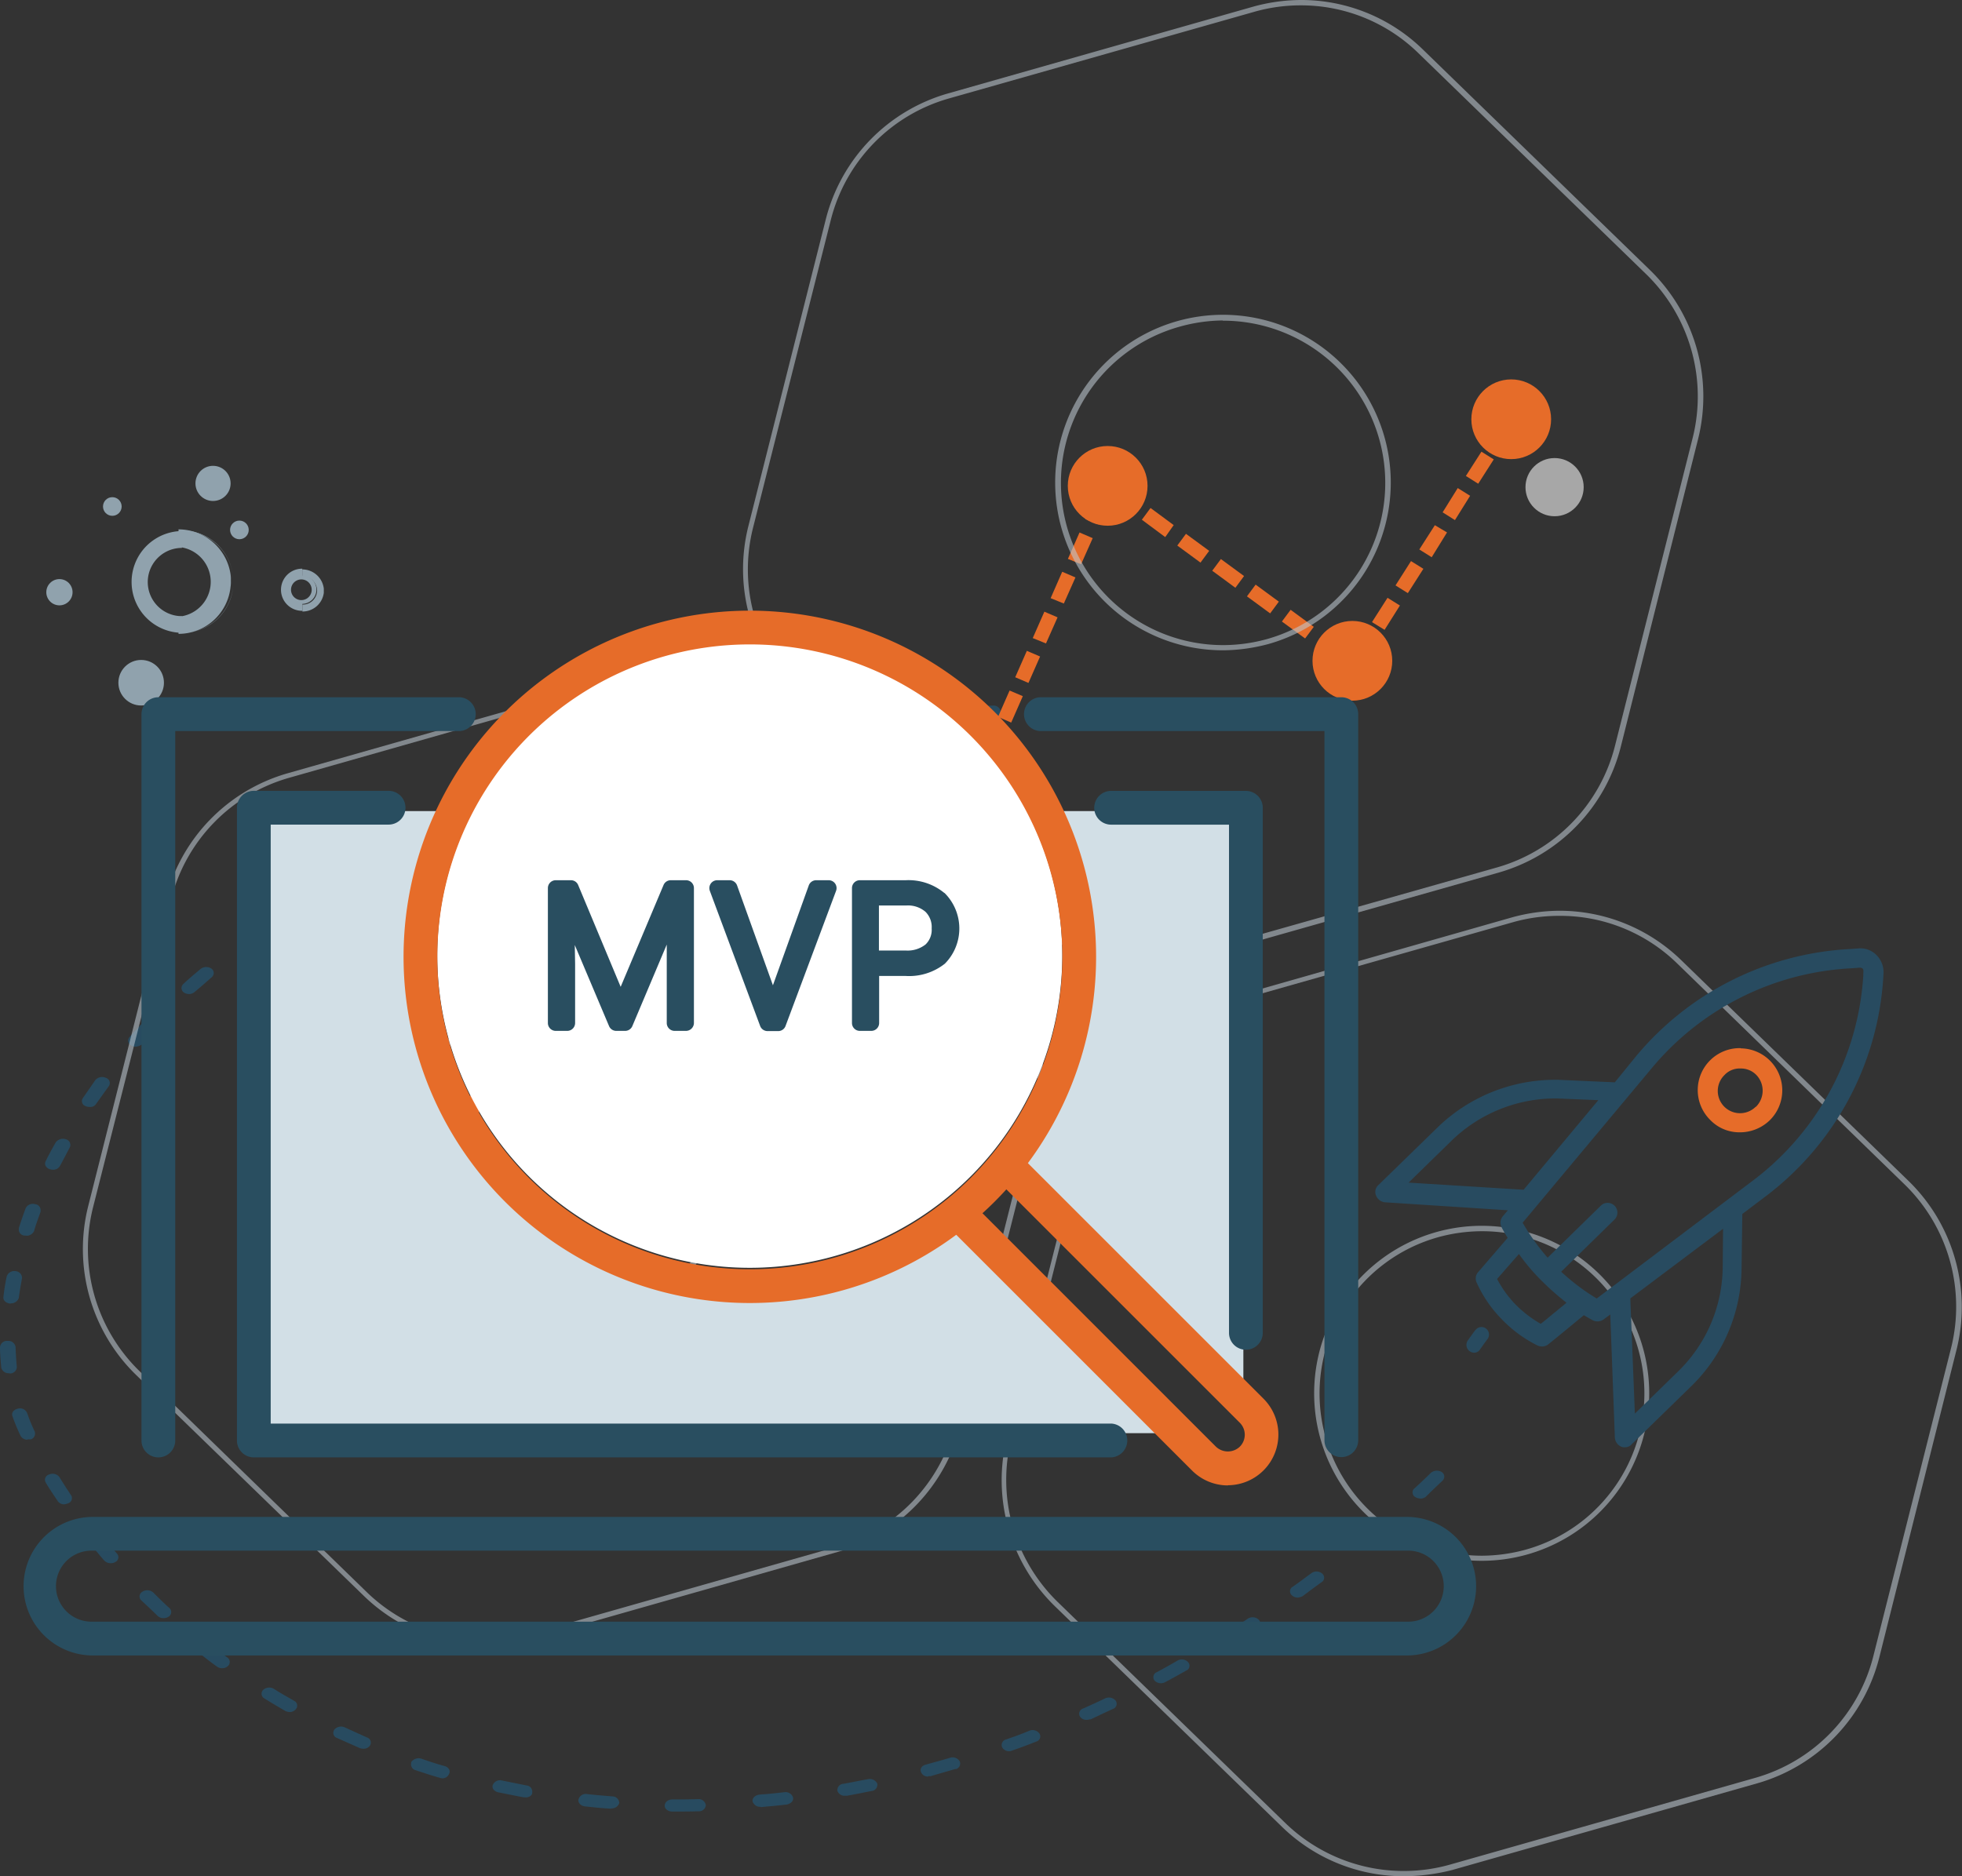 <svg id="Layer_1" data-name="Layer 1" xmlns="http://www.w3.org/2000/svg" viewBox="0 0 366.09 350.17"><rect x="0" y="0" width="366.09" height="350.17" fill="#333333" stroke="none"/><defs><style>.cls-1{fill:#284b60;}.cls-2{opacity:0.57;}.cls-3{fill:#fff;}.cls-4{fill:#e66c29;}.cls-5{fill:#bec8d2;}.cls-6{fill:#90a2ad;}.cls-7{fill:#d2dfe6;}.cls-8{fill:#294e60;}</style></defs><title>iconos</title><g id="SoftDev"><g id="Grupo_1609-2" data-name="Grupo 1609-2"><g id="Trazado_2708-2" data-name="Trazado 2708-2"><path id="Trazado_6327" data-name="Trazado 6327" class="cls-1" d="M275.07,252.46a1.46,1.46,0,0,1-1.19-2.29c.9-1.24,1.34-1.9,1.4-1.9a1.4,1.4,0,1,1,2.3,1.61h0s-.5.67-1.44,2A1.24,1.24,0,0,1,275.07,252.46Z"/></g><g id="Trazado_2709-2" data-name="Trazado 2709-2"><path id="Trazado_6328" data-name="Trazado 6328" class="cls-1" d="M126.82,338.1h-1.4c-.78,0-1.44-.52-1.39-1.14s.61-1.12,1.44-1.12h0c1.56,0,3.11,0,4.73-.06h.05a1.35,1.35,0,0,1,1.45,1.11,1.25,1.25,0,0,1-1.34,1.16h-.05C129.1,338.09,127.94,338.1,126.82,338.1Zm-12.77-.54h-.12c-1.63-.08-3.24-.26-4.76-.42-.78-.09-1.34-.63-1.23-1.3a1.39,1.39,0,0,1,1.62-1c1.51.17,3.13.3,4.7.43a1.28,1.28,0,0,1,1.29,1.24,1.48,1.48,0,0,1-1.51,1Zm27.84-.35a1.43,1.43,0,0,1-1.46-1c-.12-.63.5-1.16,1.23-1.26a9.47,9.47,0,0,1,1.06-.09c1.24-.1,2.41-.23,3.63-.37a1.46,1.46,0,0,1,1.63,1c.12.63-.43,1.16-1.23,1.31-1.23.13-2.46.28-3.7.36a8.32,8.32,0,0,1-1.12.1s-.05,0-.05,0ZM98,335.43a1,1,0,0,1-.34,0c-1.56-.27-3.13-.62-4.7-.92-.78-.18-1.24-.8-1-1.39a1.47,1.47,0,0,1,1.73-.81l4.54.92a1.14,1.14,0,0,1,1.08,1.18.88.88,0,0,1,0,.16c0,.54-.6.9-1.27.9Zm59.67-.28a1.39,1.39,0,0,1-1.41-.89,1.16,1.16,0,0,1,1-1.33h.1c1.51-.28,3.07-.6,4.58-.87a1.57,1.57,0,0,1,1.75.81,1.19,1.19,0,0,1-.93,1.38h-.08c-1.56.31-3.12.63-4.69.91a.53.53,0,0,0-.28,0Zm15.54-3.58a1.35,1.35,0,0,1-1.34-.8c-.28-.62.11-1.25.89-1.43,1.45-.41,3-.82,4.48-1.27a1.55,1.55,0,0,1,1.84.67,1.09,1.09,0,0,1-.64,1.42h0a.65.65,0,0,1-.2,0c-1.51.45-3,.86-4.53,1.32a2.07,2.07,0,0,1-.5,0Zm-90.66.32a1.43,1.43,0,0,1-.5-.09c-1.52-.43-3-.92-4.48-1.41a1.12,1.12,0,0,1-.84-1.36,1.42,1.42,0,0,1,0-.16h0a1.68,1.68,0,0,1,1.9-.63c1.45.49,2.91,1,4.37,1.38.73.22,1.12.89.78,1.47a1.32,1.32,0,0,1-1.28.81Zm105.76-5.06a1.45,1.45,0,0,1-1.29-.67,1.06,1.06,0,0,1,.72-1.52c1.45-.5,2.85-1,4.31-1.62a1.59,1.59,0,0,1,1.9.52,1,1,0,0,1-.39,1.42.88.88,0,0,1-.27.1c-1.45.59-2.91,1.13-4.36,1.63a1.48,1.48,0,0,1-.62.14Zm-120.55-.46a1.9,1.9,0,0,1-.67-.13l-4.2-1.87a1,1,0,0,1-.63-1.31,1.15,1.15,0,0,1,.12-.25,1.68,1.68,0,0,1,2-.4c1.34.62,2.74,1.24,4.09,1.86a1,1,0,0,1,.68,1.25h0a1.07,1.07,0,0,1-.12.27,1.39,1.39,0,0,1-1.23.58Zm135-5.38a1.46,1.46,0,0,1-1.23-.59,1,1,0,0,1,.28-1.39.84.84,0,0,1,.27-.13c1.4-.63,2.79-1.25,4.08-1.88a1.67,1.67,0,0,1,2,.39,1,1,0,0,1-.26,1.44,1.34,1.34,0,0,1-.24.12c-1.4.63-2.8,1.31-4.14,1.94-.27,0-.49.1-.72.1ZM54.06,319.53a2.1,2.1,0,0,1-.85-.22c-1.29-.75-2.58-1.51-3.86-2.31a1,1,0,0,1-.44-1.34.9.9,0,0,1,.2-.27,1.69,1.69,0,0,1,2-.19c1.23.8,2.52,1.51,3.75,2.22a1,1,0,0,1,.5,1.33,1.14,1.14,0,0,1-.15.23,1.49,1.49,0,0,1-1.17.55Zm162.56-5.38a1.6,1.6,0,0,1-1.18-.49,1,1,0,0,1,.09-1.38.92.92,0,0,1,.3-.18c1.33-.72,2.63-1.44,3.85-2.16a1.61,1.61,0,0,1,2,.27,1,1,0,0,1,0,1.36.92.92,0,0,1-.31.2c-1.28.72-2.63,1.48-4,2.2a1.63,1.63,0,0,1-.72.18Zm-175.15-2.8a1.64,1.64,0,0,1-1-.31c-1.18-.84-2.36-1.77-3.48-2.66a1,1,0,0,1-.25-1.38,1.36,1.36,0,0,1,.24-.24,1.71,1.71,0,0,1,2,0c1.13.89,2.24,1.73,3.43,2.58a1,1,0,0,1,.29,1.4h0a1.42,1.42,0,0,1-1.25.6ZM230,306.52a1.54,1.54,0,0,1-1.12-.44,1,1,0,0,1,0-1.42h0a.83.83,0,0,1,.27-.19c1.23-.81,2.52-1.57,3.69-2.38a1.69,1.69,0,0,1,2,.17,1,1,0,0,1,.05,1.41h0a1.05,1.05,0,0,1-.27.2c-1.23.81-2.52,1.62-3.74,2.43a2.57,2.57,0,0,1-.9.21ZM30.48,302a1.54,1.54,0,0,1-1.06-.4c-1-1-2.08-2-3.09-2.94a1,1,0,0,1,0-1.41,1.05,1.05,0,0,1,.27-.2,1.69,1.69,0,0,1,2,.17c1,1,2,2,3,2.89a1,1,0,0,1,.08,1.44.82.82,0,0,1-.2.17,1.72,1.72,0,0,1-1,.28Zm211.66-3.84a1.53,1.53,0,0,1-1.06-.39,1,1,0,0,1-.2-1.35.86.86,0,0,1,.31-.26c1.23-.85,2.34-1.71,3.51-2.56a1.64,1.64,0,0,1,2,.08,1,1,0,0,1,.19,1.35.83.83,0,0,1-.3.26c-1.17.85-2.34,1.71-3.51,2.6a2.36,2.36,0,0,1-1,.28Zm-221.5-6.41a1.61,1.61,0,0,1-1.17-.48c-.9-1-1.8-2.14-2.65-3.21a1,1,0,0,1,.19-1.42.89.89,0,0,1,.25-.14,1.66,1.66,0,0,1,2,.35c.85,1.06,1.68,2.09,2.58,3.12a1,1,0,0,1-.08,1.4,1.32,1.32,0,0,1-.25.16,1.52,1.52,0,0,1-.83.22Zm233-2.55a1.65,1.65,0,0,1-1-.31,1,1,0,0,1-.24-1.37.76.76,0,0,1,.23-.24c1.18-.94,2.23-1.84,3.3-2.74a1.74,1.74,0,0,1,2-.05,1,1,0,0,1,.24,1.42.81.81,0,0,1-.18.19q-1.59,1.36-3.35,2.78a1.8,1.8,0,0,1-1,.31ZM12,280.76a1.43,1.43,0,0,1-1.24-.62C10,279,9.21,277.87,8.54,276.7a1,1,0,0,1,.4-1.42,1.17,1.17,0,0,1,.26-.1,1.59,1.59,0,0,1,1.91.53c.67,1.11,1.4,2.23,2.14,3.34a1,1,0,0,1-.32,1.42,1.15,1.15,0,0,1-.23.1A2.62,2.62,0,0,1,12,280.76Zm253-1.1a1.75,1.75,0,0,1-.95-.27,1,1,0,0,1-.34-1.36.88.88,0,0,1,.22-.25c1.12-1,2.13-2,3.07-2.91a1.76,1.76,0,0,1,2-.14,1,1,0,0,1,.33,1.4.83.83,0,0,1-.16.21c-1,.94-2,1.88-3.12,3a1.6,1.6,0,0,1-1.07.35ZM5.13,268.7A1.45,1.45,0,0,1,3.85,268v0a35.11,35.11,0,0,1-1.53-3.7c-.23-.62.22-1.21,1-1.39a1.45,1.45,0,0,1,1.74.8,31.05,31.05,0,0,0,1.41,3.44,1.15,1.15,0,0,1-.68,1.48h0l-.1,0a2.59,2.59,0,0,1-.56,0ZM1.69,256.29a1.4,1.4,0,0,1-1.45-1C.12,254,0,252.68,0,251.43a1.3,1.3,0,0,1,1.4-1.17h.05a1.35,1.35,0,0,1,1.45,1.11c.06,1.25.12,2.55.24,3.76a1.26,1.26,0,0,1-1.28,1.21.18.18,0,0,0-.16,0Zm.3-13H1.88c-.79-.09-1.34-.62-1.24-1.24a37.41,37.41,0,0,1,.61-3.81,1.47,1.47,0,0,1,1.62-1,1.28,1.28,0,0,1,1.24,1.3c-.23,1.25-.44,2.5-.61,3.71a1.5,1.5,0,0,1-1.5,1Zm2.86-12.7a.8.8,0,0,1-.34,0,1.1,1.1,0,0,1-1-1.14h0a1.57,1.57,0,0,1,0-.23c.39-1.25.83-2.5,1.27-3.71a1.49,1.49,0,0,1,1.79-.76,1.1,1.1,0,0,1,1,1.19h0a.86.86,0,0,1,0,.23c-.43,1.21-.89,2.42-1.22,3.62a1.6,1.6,0,0,1-1.44.85Zm5-12.28a2.62,2.62,0,0,1-.56-.09c-.73-.27-1.06-.89-.78-1.47.55-1.16,1.22-2.36,1.88-3.53a1.68,1.68,0,0,1,1.9-.59,1.09,1.09,0,0,1,.81,1.31.9.9,0,0,1-.08.21c-.61,1.16-1.22,2.33-1.83,3.45a1.41,1.41,0,0,1-1.35.71Zm6.84-11.72a1.7,1.7,0,0,1-.67-.13,1,1,0,0,1-.7-1.23,1.11,1.11,0,0,1,.14-.29l2.33-3.36a1.67,1.67,0,0,1,2-.4,1,1,0,0,1,.63,1.31,1.19,1.19,0,0,1-.13.25c-.78,1.07-1.56,2.19-2.34,3.26a1.23,1.23,0,0,1-1.21.59Zm8.59-11.24a1.57,1.57,0,0,1-.79-.22,1,1,0,0,1-.49-1.32,1.58,1.58,0,0,1,.15-.24c.9-1,1.89-2.06,2.84-3.09a1.7,1.7,0,0,1,2-.22,1,1,0,0,1,.48,1.33,1.1,1.1,0,0,1-.2.28c-.94,1-1.89,2.06-2.79,3.05a2.22,2.22,0,0,1-1.22.43Zm10-9.83a1.66,1.66,0,0,1-.94-.27,1,1,0,0,1-.42-.53,1,1,0,0,1,.3-1.08c1.05-1,2.12-1.88,3.23-2.82a1.76,1.76,0,0,1,2-.05,1,1,0,0,1,.24,1.41.86.86,0,0,1-.18.2c-1.06.94-2.13,1.88-3.23,2.78a1.63,1.63,0,0,1-1,.37Zm11.45-9.26a1.5,1.5,0,0,1-1.06-.4,1,1,0,0,1-.2-1.34,1.14,1.14,0,0,1,.31-.27c1.17-.85,2.4-1.71,3.62-2.56a1.71,1.71,0,0,1,2,.13,1,1,0,0,1,.1,1.4,1.33,1.33,0,0,1-.26.21c-1.23.81-2.4,1.66-3.57,2.47a1.44,1.44,0,0,1-.95.36Zm12.62-8.11a1.83,1.83,0,0,1-1.18-.44,1,1,0,0,1,0-1.37.89.89,0,0,1,.31-.19c1.28-.76,2.63-1.48,4-2.2a1.61,1.61,0,0,1,2,.3,1,1,0,0,1-.09,1.39,1.75,1.75,0,0,1-.29.18L60.23,168a3.93,3.93,0,0,1-.84.18Zm13.58-7a1.46,1.46,0,0,1-1.24-.59,1,1,0,0,1,.28-1.39h0a.84.84,0,0,1,.27-.13l4.19-1.88a1.63,1.63,0,0,1,1.91.43,1,1,0,0,1-.32,1.42h0a1.23,1.23,0,0,1-.23.11c-1.39.58-2.79,1.16-4.13,1.84a1.31,1.31,0,0,1-.72.18Zm14.47-5.82a1.45,1.45,0,0,1-1.28-.67,1.06,1.06,0,0,1,.72-1.52c1.45-.5,3-1,4.42-1.53a1.48,1.48,0,0,1,1.84.62c.34.58,0,1.25-.78,1.47-1.45.45-3,1-4.3,1.48a1.31,1.31,0,0,1-.61.15Zm14.77-5.23a1.48,1.48,0,0,1-1.29-.67c-.34-.59,0-1.25.73-1.53,1.33-.44,2.79-1,4.41-1.53a1.61,1.61,0,0,1,1.9.62c.34.58,0,1.25-.78,1.52-1.62.54-3,1-4.36,1.54-.17,0-.39.05-.61.05ZM117.29,145a1.44,1.44,0,0,1-1.34-.75,1.09,1.09,0,0,1,.62-1.41.9.9,0,0,1,.22-.06c1.45-.45,3-.82,4.53-1.27a1.47,1.47,0,0,1,1.79.71c.28.63-.16,1.25-.9,1.43-1.56.45-3,.82-4.47,1.23a.56.56,0,0,1-.45.12Zm15.49-3.51a1.44,1.44,0,0,1-1.4-.8c-.23-.63.22-1.25,1-1.39,1.52-.36,3-.69,4.64-1a1.55,1.55,0,0,1,1.75.8c.23.62-.28,1.21-1,1.39-1.56.32-3.07.63-4.53,1Zm15.72-3.51a1.4,1.4,0,0,1-1.4-.89,1.15,1.15,0,0,1,1-1.33h0l.1,0c1.56-.27,3.13-.54,4.7-.77a1.48,1.48,0,0,1,1.68.9,1.2,1.2,0,0,1-1,1.33h-.08c-1.56.28-3.13.5-4.64.77Zm15.94-2.35a1.34,1.34,0,0,1-1.4-1c-.12-.62.39-1.2,1.23-1.3l4.76-.55a1.47,1.47,0,0,1,1.63,1c.11.63-.44,1.16-1.24,1.31-1.56.18-3.19.32-4.69.54Zm16.17-1.45a1.42,1.42,0,0,1-1.45-1,1.26,1.26,0,0,1,1.28-1.21c1.56-.09,3.19-.23,4.76-.28a1.35,1.35,0,0,1,1.51,1.06c.07.62-.55,1.16-1.33,1.21l-4.76.29Z"/></g></g><g id="Elipse_104-2" data-name="Elipse 104-2" class="cls-2"><circle id="Elipse_127" data-name="Elipse 127" class="cls-3" cx="290.07" cy="90.92" r="5.43"/></g><g id="Grupo_1623-2" data-name="Grupo 1623-2"><g id="Trazado_2737-2" data-name="Trazado 2737-2"><path id="Trazado_6330" data-name="Trazado 6330" class="cls-4" d="M75.8,238.44l-2.46-1.05,2.17-4.93,2.46,1ZM79,231l-2.46-1,2.17-4.93,2.46,1.05Zm3.28-7.34-2.47-1.06L82,217.72l2.47,1.05Zm3.22-7.39-2.47-1.06,2.17-4.92,2.47,1Zm3.28-7.4-2.47-1.06,2.17-4.92L91,204Zm3.27-7.41-2.46-1.05,2.17-4.93,2.46,1.06Zm3.22-7.45L92.83,193,95,188.07l2.46,1.05Zm3.22-7.34-2.46-1.05,2.17-4.93,2.46,1.05Zm3.34-7.4-2.47-1.05,2.17-4.93,2.46,1Zm66.21-.41-1.18-.34.39-1.45-.12-.05.34-.79.11-.34h.06l1.22-2.74,2.47,1.05-1.67,3.82Zm-3.75-1.12-5.22-1.44.78-2.57,5.21,1.43Zm-7.8-2.16-5.21-1.44.77-2.57,5.22,1.43Zm-7.79-2.21-5.2-1.43.77-2.58,5.21,1.43Zm23.72-1.59-2.46-1,2.18-4.93,2.46,1.06Zm-67.37.1-2.46-1.06,2.16-4.92,2.47,1.05Zm35.92-.68-5.21-1.43.77-2.58,5.22,1.44ZM133.2,169,128,167.6l.77-2.58,5.21,1.43Zm-7.78-2.16-5.21-1.43.77-2.58,5.22,1.44Zm-7.79-2.21-5.21-1.43.77-2.58,5.21,1.44Zm58-.24-2.46-1,2.16-4.93,2.47,1.05Zm-67.33.09-2.46-1,1.44-3.3,1.63-.79,1.68.49-.78,2.58-.55-.16Zm70.6-7.48L176.48,156l2.16-4.93,2.47,1Zm3.23-7.4-2.46-1.06,2.16-4.92,2.48,1Zm3.27-7.4L183,141.17l2.16-4.93,2.47,1.06Zm3.28-7.34-2.46-1.06,2.16-4.92,2.47,1.05Zm3.22-7.4-2.47-1.06,2.17-4.93,2.47,1.06ZM254,124.33l-2.3-1.45,2.9-4.54,2.3,1.45Zm-3.92-.38-4.32-3.18,1.62-2.19,4.32,3.18Zm-54.91-3.86-2.47-1,2.17-4.93,2.46,1.06Zm48.35-.93L239.19,116l1.63-2.19,4.32,3.18Zm14.83-1.61L256,116.11l2.9-4.54,2.31,1.44ZM237,114.48l-4.33-3.18,1.62-2.19,4.33,3.18Zm-38.5-1.84-2.46-1,2.16-4.93,2.47,1.06Zm64.19-1.94-2.3-1.44,2.89-4.54,2.31,1.44Zm-32.18-1-4.32-3.18,1.62-2.18,4.32,3.17Zm-28.79-4.39-2.46-1,2.17-4.93,2.46,1.06ZM224,105l-4.33-3.18,1.62-2.19,4.33,3.18Zm43.14-1-2.31-1.45,2.9-4.53L270,99.37Zm-49.72-3.76L213.06,97l1.62-2.19L219,98ZM205,97.89l-2.46-1,2.17-4.93L207.13,93Zm66.48-.82-2.3-1.45L272,91.09l2.31,1.44Zm-60.56-1.66-4.32-3.18,1.62-2.18,4.32,3.17Zm64.9-5.13-2.3-1.45,2.9-4.53,2.3,1.44Zm4.41-6.78-2.3-1.44,2.89-4.54L283.09,79Z"/></g></g><g id="Elipse_118-2" data-name="Elipse 118-2"><circle id="Elipse_128" data-name="Elipse 128" class="cls-4" cx="74.51" cy="237.94" r="7.44"/></g><g id="Elipse_119-2" data-name="Elipse 119-2"><circle id="Elipse_129" data-name="Elipse 129" class="cls-4" cx="107.57" cy="161.33" r="7.44"/></g><g id="Elipse_120-2" data-name="Elipse 120-2"><circle id="Elipse_130" data-name="Elipse 130" class="cls-4" cx="168.06" cy="176.98" r="7.44"/></g><g id="Elipse_121-2" data-name="Elipse 121-2"><circle id="Elipse_131" data-name="Elipse 131" class="cls-4" cx="206.68" cy="90.68" r="7.44"/></g><g id="Elipse_122-2" data-name="Elipse 122-2"><circle id="Elipse_132" data-name="Elipse 132" class="cls-4" cx="252.34" cy="123.33" r="7.44"/></g><g id="Elipse_123-2" data-name="Elipse 123-2"><circle id="Elipse_133" data-name="Elipse 133" class="cls-4" cx="281.98" cy="78.25" r="7.44"/></g><g id="Grupo_1607-2" data-name="Grupo 1607-2" class="cls-2"><g id="Trazado_2703-2" data-name="Trazado 2703-2"><path id="Trazado_6331" data-name="Trazado 6331" class="cls-5" d="M90.73,307.05h0a32.5,32.5,0,0,1-22.86-9.22L25.38,256.6a32.78,32.78,0,0,1-8.94-31.42l14.48-57.4a32.76,32.76,0,0,1,22.75-23.46l56.92-16.19a33.89,33.89,0,0,1,8.84-1.26,32.49,32.49,0,0,1,22.86,9.21l42.44,41.23a32.86,32.86,0,0,1,8.94,31.49l-14.48,57.35a32.76,32.76,0,0,1-22.76,23.46L99.52,305.8A32.3,32.3,0,0,1,90.73,307.05Zm28.71-179.28a31.44,31.44,0,0,0-8.57,1.2L54,145.15a31.64,31.64,0,0,0-22.1,22.79l-14.54,57.4A31.85,31.85,0,0,0,26,255.87l42.44,41.28a31.63,31.63,0,0,0,22.19,8.94h0a31.71,31.71,0,0,0,8.56-1.2l56.92-16.19a31.61,31.61,0,0,0,22.09-22.79l14.48-57.4A31.83,31.83,0,0,0,184,178l-42.43-41.23a31.39,31.39,0,0,0-22.13-9ZM105.15,248.21a31.35,31.35,0,1,1,8.45-1.2,33.47,33.47,0,0,1-8.45,1.2Zm-.19-61.7a30.93,30.93,0,0,0-8.17,1.15,30.31,30.31,0,1,0,8.17-1.15Z"/></g><g id="Trazado_2704-2" data-name="Trazado 2704-2"><path id="Trazado_6332" data-name="Trazado 6332" class="cls-5" d="M213.91,180.24h0A32.53,32.53,0,0,1,191,171L148.61,129.8a32.88,32.88,0,0,1-9-31.49l14.48-57.4a32.79,32.79,0,0,1,22.76-23.46L233.77,1.26A33.89,33.89,0,0,1,242.61,0a32.51,32.51,0,0,1,22.86,9.21l42.44,41.23a32.89,32.89,0,0,1,8.94,31.49l-14.43,57.46a32.79,32.79,0,0,1-22.76,23.46L222.74,179A34.24,34.24,0,0,1,213.91,180.24ZM242.61,1a31.43,31.43,0,0,0-8.56,1.2l-57,16.18A31.63,31.63,0,0,0,155,41.13L140.5,98.54a31.81,31.81,0,0,0,8.66,30.52l42.44,41.23a31.63,31.63,0,0,0,22.19,8.94h0a31.71,31.71,0,0,0,8.56-1.2l56.92-16.12a31.63,31.63,0,0,0,22.09-22.79l14.48-57.41a31.84,31.84,0,0,0-8.66-30.52L264.74,10a31.31,31.31,0,0,0-22.13-9ZM228.33,121.37a31.31,31.31,0,1,1,8.45-1.2A33.6,33.6,0,0,1,228.33,121.37Zm-.19-61.56A30.88,30.88,0,0,0,220,61a30.27,30.27,0,0,0,8.29,59.4,30.81,30.81,0,0,0,8.17-1.14,30.28,30.28,0,0,0-8.29-59.41Z"/></g><g id="Trazado_2705-2" data-name="Trazado 2705-2"><path id="Trazado_6333" data-name="Trazado 6333" class="cls-5" d="M262.12,350.17h0A32.49,32.49,0,0,1,239.26,341l-42.44-41.23a32.85,32.85,0,0,1-8.94-31.48l14.48-57.36a32.79,32.79,0,0,1,22.76-23.46L282,171.25a33.84,33.84,0,0,1,8.84-1.27,32.58,32.58,0,0,1,22.86,9.22l42.43,41.22a32.86,32.86,0,0,1,8.94,31.49l-14.42,57.46a32.78,32.78,0,0,1-22.76,23.46L271,349A37.05,37.05,0,0,1,262.12,350.17Zm28.71-179.24a31.44,31.44,0,0,0-8.57,1.2l-57,16.18a31.63,31.63,0,0,0-22.09,22.79l-14.48,57.41A31.85,31.85,0,0,0,197.37,299l42.44,41.22A31.75,31.75,0,0,0,270.56,348l56.92-16.18A31.63,31.63,0,0,0,349.57,309l14.48-57.41a31.84,31.84,0,0,0-8.66-30.52L313,179.87A31.22,31.22,0,0,0,290.83,170.93ZM276.54,291.3a31.26,31.26,0,1,1,27.21-16,31.25,31.25,0,0,1-27.21,16Zm-.14-61.51a30.93,30.93,0,0,0-8.17,1.15,30.28,30.28,0,0,0,8.35,59.41,31.35,31.35,0,0,0,8.17-1.15,30.27,30.27,0,0,0-8.35-59.41Z"/></g></g><g id="Línea_60" data-name="Línea 60"><rect id="Rectángulo_273" data-name="Rectángulo 273" class="cls-4" x="214.65" y="182.68" width="13.84" height="6.34" transform="translate(-0.58 0.69) rotate(-0.18)"/></g><g id="Grupo_1622-2" data-name="Grupo 1622-2"><g id="Trazado_2732-2" data-name="Trazado 2732-2"><path id="Trazado_6341" data-name="Trazado 6341" class="cls-6" d="M33.94,118.12h0V115a6.37,6.37,0,1,1,0-12.74h0V99a9.57,9.57,0,0,1,9.49,8.08,9.5,9.5,0,1,0,.08,2.44A9.63,9.63,0,0,1,33.94,118.12Z"/></g><g id="Trazado_2733-2" data-name="Trazado 2733-2"><path id="Trazado_6342" data-name="Trazado 6342" class="cls-6" d="M43.16,107.09a5.26,5.26,0,0,1,.13,1A6.45,6.45,0,0,0,43.16,107.09Z"/></g><g id="Trazado_2734-2" data-name="Trazado 2734-2"><path id="Trazado_6343" data-name="Trazado 6343" class="cls-6" d="M43,107.06a9.82,9.82,0,0,0-9.69-8.26v3.29a6.52,6.52,0,0,1,0,13v3.21h0a9.76,9.76,0,0,0,9.71-8.78,5.49,5.49,0,0,0,.06-1V108A6.43,6.43,0,0,0,43,107.06Z"/></g><g id="Trazado_2735-2" data-name="Trazado 2735-2"><path id="Trazado_6344" data-name="Trazado 6344" class="cls-6" d="M59.05,110.06a2.65,2.65,0,0,0-2.65-2.63v-1.29h0a3.93,3.93,0,1,0-.08,7.86h.1v-1.29A2.69,2.69,0,0,0,59.05,110.06Zm-4.75,0A1.93,1.93,0,1,1,56.24,112,1.93,1.93,0,0,1,54.3,110.08Z"/></g><g id="Trazado_2736-2" data-name="Trazado 2736-2"><path id="Trazado_6345" data-name="Trazado 6345" class="cls-6" d="M56.4,106.27h0v1.29a2.72,2.72,0,0,1,2.77,2.63,2.67,2.67,0,0,1-2.69,2.65h-.06v1.29h0a4,4,0,0,0,4-3.49v-.78A4.06,4.06,0,0,0,56.4,106.27Z"/></g><g id="Elipse_113-2" data-name="Elipse 113-2"><circle id="Elipse_134" data-name="Elipse 134" class="cls-6" cx="39.75" cy="90.22" r="3.28"/></g><g id="Elipse_114-2" data-name="Elipse 114-2"><circle id="Elipse_135" data-name="Elipse 135" class="cls-6" cx="26.34" cy="127.42" r="4.25"/></g><g id="Elipse_115-2" data-name="Elipse 115-2"><circle id="Elipse_136" data-name="Elipse 136" class="cls-6" cx="20.96" cy="94.53" r="1.74"/></g><g id="Elipse_116-2" data-name="Elipse 116-2"><circle id="Elipse_137" data-name="Elipse 137" class="cls-6" cx="44.67" cy="98.9" r="1.74"/></g><g id="Elipse_117-2" data-name="Elipse 117-2"><circle id="Elipse_138" data-name="Elipse 138" class="cls-6" cx="11.09" cy="110.53" r="2.45"/></g></g><g id="Grupo_1608-2" data-name="Grupo 1608-2"><g id="Trazado_2706-2" data-name="Trazado 2706-2"><path id="Trazado_6346" data-name="Trazado 6346" class="cls-4" d="M324.81,195.62A7.83,7.83,0,0,0,319.09,209a7.54,7.54,0,0,0,5.49,2.33,8,8,0,0,0,5.59-2.2h0a7.84,7.84,0,0,0-5.36-13.47Zm2.78,10.95a4.15,4.15,0,1,1-5.83-5.92l.05-.05a3.87,3.87,0,0,1,3-1.18,4,4,0,0,1,2.92,1.22,4.24,4.24,0,0,1-.09,5.93Z"/></g><g id="Trazado_2707-2" data-name="Trazado 2707-2"><path id="Trazado_6347" data-name="Trazado 6347" class="cls-1" d="M350.14,178.26A4.17,4.17,0,0,0,346.9,177l-1.68.12A55.72,55.72,0,0,0,305.38,197L301.31,202l-10.57-.47h-.17a31.5,31.5,0,0,0-22.36,8.91l-11,10.72a1.72,1.72,0,0,0-.44,2,2,2,0,0,0,1.63,1.23l22.95,1.49-.94,1.12a1.87,1.87,0,0,0-.22,2.07,21,21,0,0,0,1.13,1.95l-5.52,6.41a1.79,1.79,0,0,0-.27,1.95,23.5,23.5,0,0,0,4.61,6.76,24,24,0,0,0,6.79,5,2.09,2.09,0,0,0,.78.16,1.82,1.82,0,0,0,1.17-.39c1.24-1,2.57-2.08,3.85-3.14l2.8-2.31c.55.34,1.06.61,1.63.94a2.13,2.13,0,0,0,.9.22,2,2,0,0,0,1.12-.34l1.28-.95.86,23.06A2,2,0,0,0,302.5,270a1.44,1.44,0,0,0,.67.11,1.6,1.6,0,0,0,1.29-.56l11-10.72a31.1,31.1,0,0,0,9.5-22.13l.14-10.13,4.3-3.25a55.48,55.48,0,0,0,22-40.87l.05-.9A4.5,4.5,0,0,0,350.14,178.26Zm-87.31,42.46,8-7.81a27.82,27.82,0,0,1,19.68-7.9l7.72.32-13.94,16.72Zm27.56,24c-1,.78-1.95,1.63-2.91,2.35a21.86,21.86,0,0,1-4.77-3.68,20.76,20.76,0,0,1-3.37-4.69l4.08-4.66a37.24,37.24,0,0,0,3.87,4.63h0a51.54,51.54,0,0,0,5,4.46c-.57.52-1.24,1-1.9,1.59Zm31.05-8.21a27.47,27.47,0,0,1-8.39,19.51l-8,7.81-.85-21.5,17.31-13Zm26.23-54.42a52,52,0,0,1-20.49,38.17l-29.25,22.09a40.49,40.49,0,0,1-6.63-5l9.87-9.66a1.82,1.82,0,1,0-2.53-2.61h0l-9.87,9.65a41.66,41.66,0,0,1-4.66-6.53l24.14-28.9a51.88,51.88,0,0,1,37.16-18.58l1.67-.12a.82.82,0,0,1,.45.16c.1.05.16.23.16.44Z"/></g></g></g><path class="cls-3" d="M139.91,120a58.31,58.31,0,1,0,58.3,58.3A58.31,58.31,0,0,0,139.91,120Z"/><path class="cls-7" d="M188.78,217.71,180,226.22l39.51,41.26H47.84V151.38H85.37a61.19,61.19,0,1,0,109.63,0h37V261.46Z"/><path class="cls-8" d="M194.05,136.44h53.08V268.8a3.15,3.15,0,1,0,6.3,0V133.28a3.15,3.15,0,0,0-3.15-3.15H194.05a3.16,3.16,0,0,0,0,6.31Z"/><path class="cls-8" d="M29.55,272a3.15,3.15,0,0,0,3.15-3.15V136.44H85.78a3.16,3.16,0,0,0,0-6.31H29.55a3.15,3.15,0,0,0-3.15,3.15V268.8A3.15,3.15,0,0,0,29.55,272Z"/><path class="cls-8" d="M72.51,153.9a3.15,3.15,0,0,0,0-6.3H47.36a3.15,3.15,0,0,0-3.15,3.15V268.8A3.15,3.15,0,0,0,47.36,272h160a3.16,3.16,0,0,0,0-6.31H50.51V153.9Z"/><path class="cls-8" d="M232.47,251.91a3.15,3.15,0,0,0,3.15-3.15v-98a3.15,3.15,0,0,0-3.15-3.15H207.32a3.15,3.15,0,0,0,0,6.3h22v94.86A3.15,3.15,0,0,0,232.47,251.91Z"/><path class="cls-8" d="M262.5,283.11H17.33a12.93,12.93,0,0,0,0,25.86H262.5a12.93,12.93,0,1,0,0-25.86Zm0,19.55H17.33a6.63,6.63,0,1,1,0-13.25H262.5a6.63,6.63,0,1,1,0,13.25Z"/><path class="cls-4" d="M139.92,243.19a64.61,64.61,0,1,1,64.6-64.61A64.61,64.61,0,0,1,139.92,243.19Zm0-122.92a58.31,58.31,0,1,0,58.3,58.31A58.31,58.31,0,0,0,139.92,120.27Z"/><path class="cls-4" d="M229.11,277.23a9.44,9.44,0,0,1-6.69-2.78l-45.68-45.68a3.15,3.15,0,0,1,4.44-4.48v0L226.88,270a3.23,3.23,0,0,0,4.46,0,3.16,3.16,0,0,0,0-4.46l-45.69-45.69a3.15,3.15,0,1,1,4.44-4.47l0,0,45.68,45.68a9.46,9.46,0,0,1-6.68,16.14Z"/><path class="cls-8" d="M128,164.28h-2.83a1.46,1.46,0,0,0-1.36.9l-8,19-7.93-19a1.45,1.45,0,0,0-1.36-.9h-2.81a1.47,1.47,0,0,0-1.48,1.47h0v25.18a1.47,1.47,0,0,0,1.47,1.47h2.13a1.47,1.47,0,0,0,1.48-1.47h0V179.87l-.06-3.49,6.39,15.12a1.46,1.46,0,0,0,1.36.9h1.63a1.46,1.46,0,0,0,1.36-.9l6.42-15.21,0,14.64a1.47,1.47,0,0,0,1.47,1.47H128a1.49,1.49,0,0,0,1.48-1.47h0V165.75a1.47,1.47,0,0,0-1.48-1.47Z"/><path class="cls-8" d="M154.62,164.28h-2.34a1.47,1.47,0,0,0-1.38,1l-6.68,18.61-6.68-18.61a1.48,1.48,0,0,0-1.39-1h-2.31a1.47,1.47,0,0,0-1.48,1.47,1.54,1.54,0,0,0,.09.52l9.37,25.17a1.48,1.48,0,0,0,1.39,1h2a1.46,1.46,0,0,0,1.38-1L156,166.27a1.47,1.47,0,0,0-.87-1.9,1.48,1.48,0,0,0-.51-.09Z"/><path class="cls-8" d="M176.19,166.65a10.5,10.5,0,0,0-7.18-2.37h-8.57a1.47,1.47,0,0,0-1.47,1.47h0v25.18a1.47,1.47,0,0,0,1.47,1.47h2.13a1.47,1.47,0,0,0,1.47-1.47h0v-8.78H169a10.72,10.72,0,0,0,7.31-2.3,9.34,9.34,0,0,0-.08-13.2ZM169,177.4h-5V169h5.1a5,5,0,0,1,3.58,1.17,4,4,0,0,1,1.16,3.1,3.78,3.78,0,0,1-1.14,3A5.41,5.41,0,0,1,169,177.4Z"/></svg>